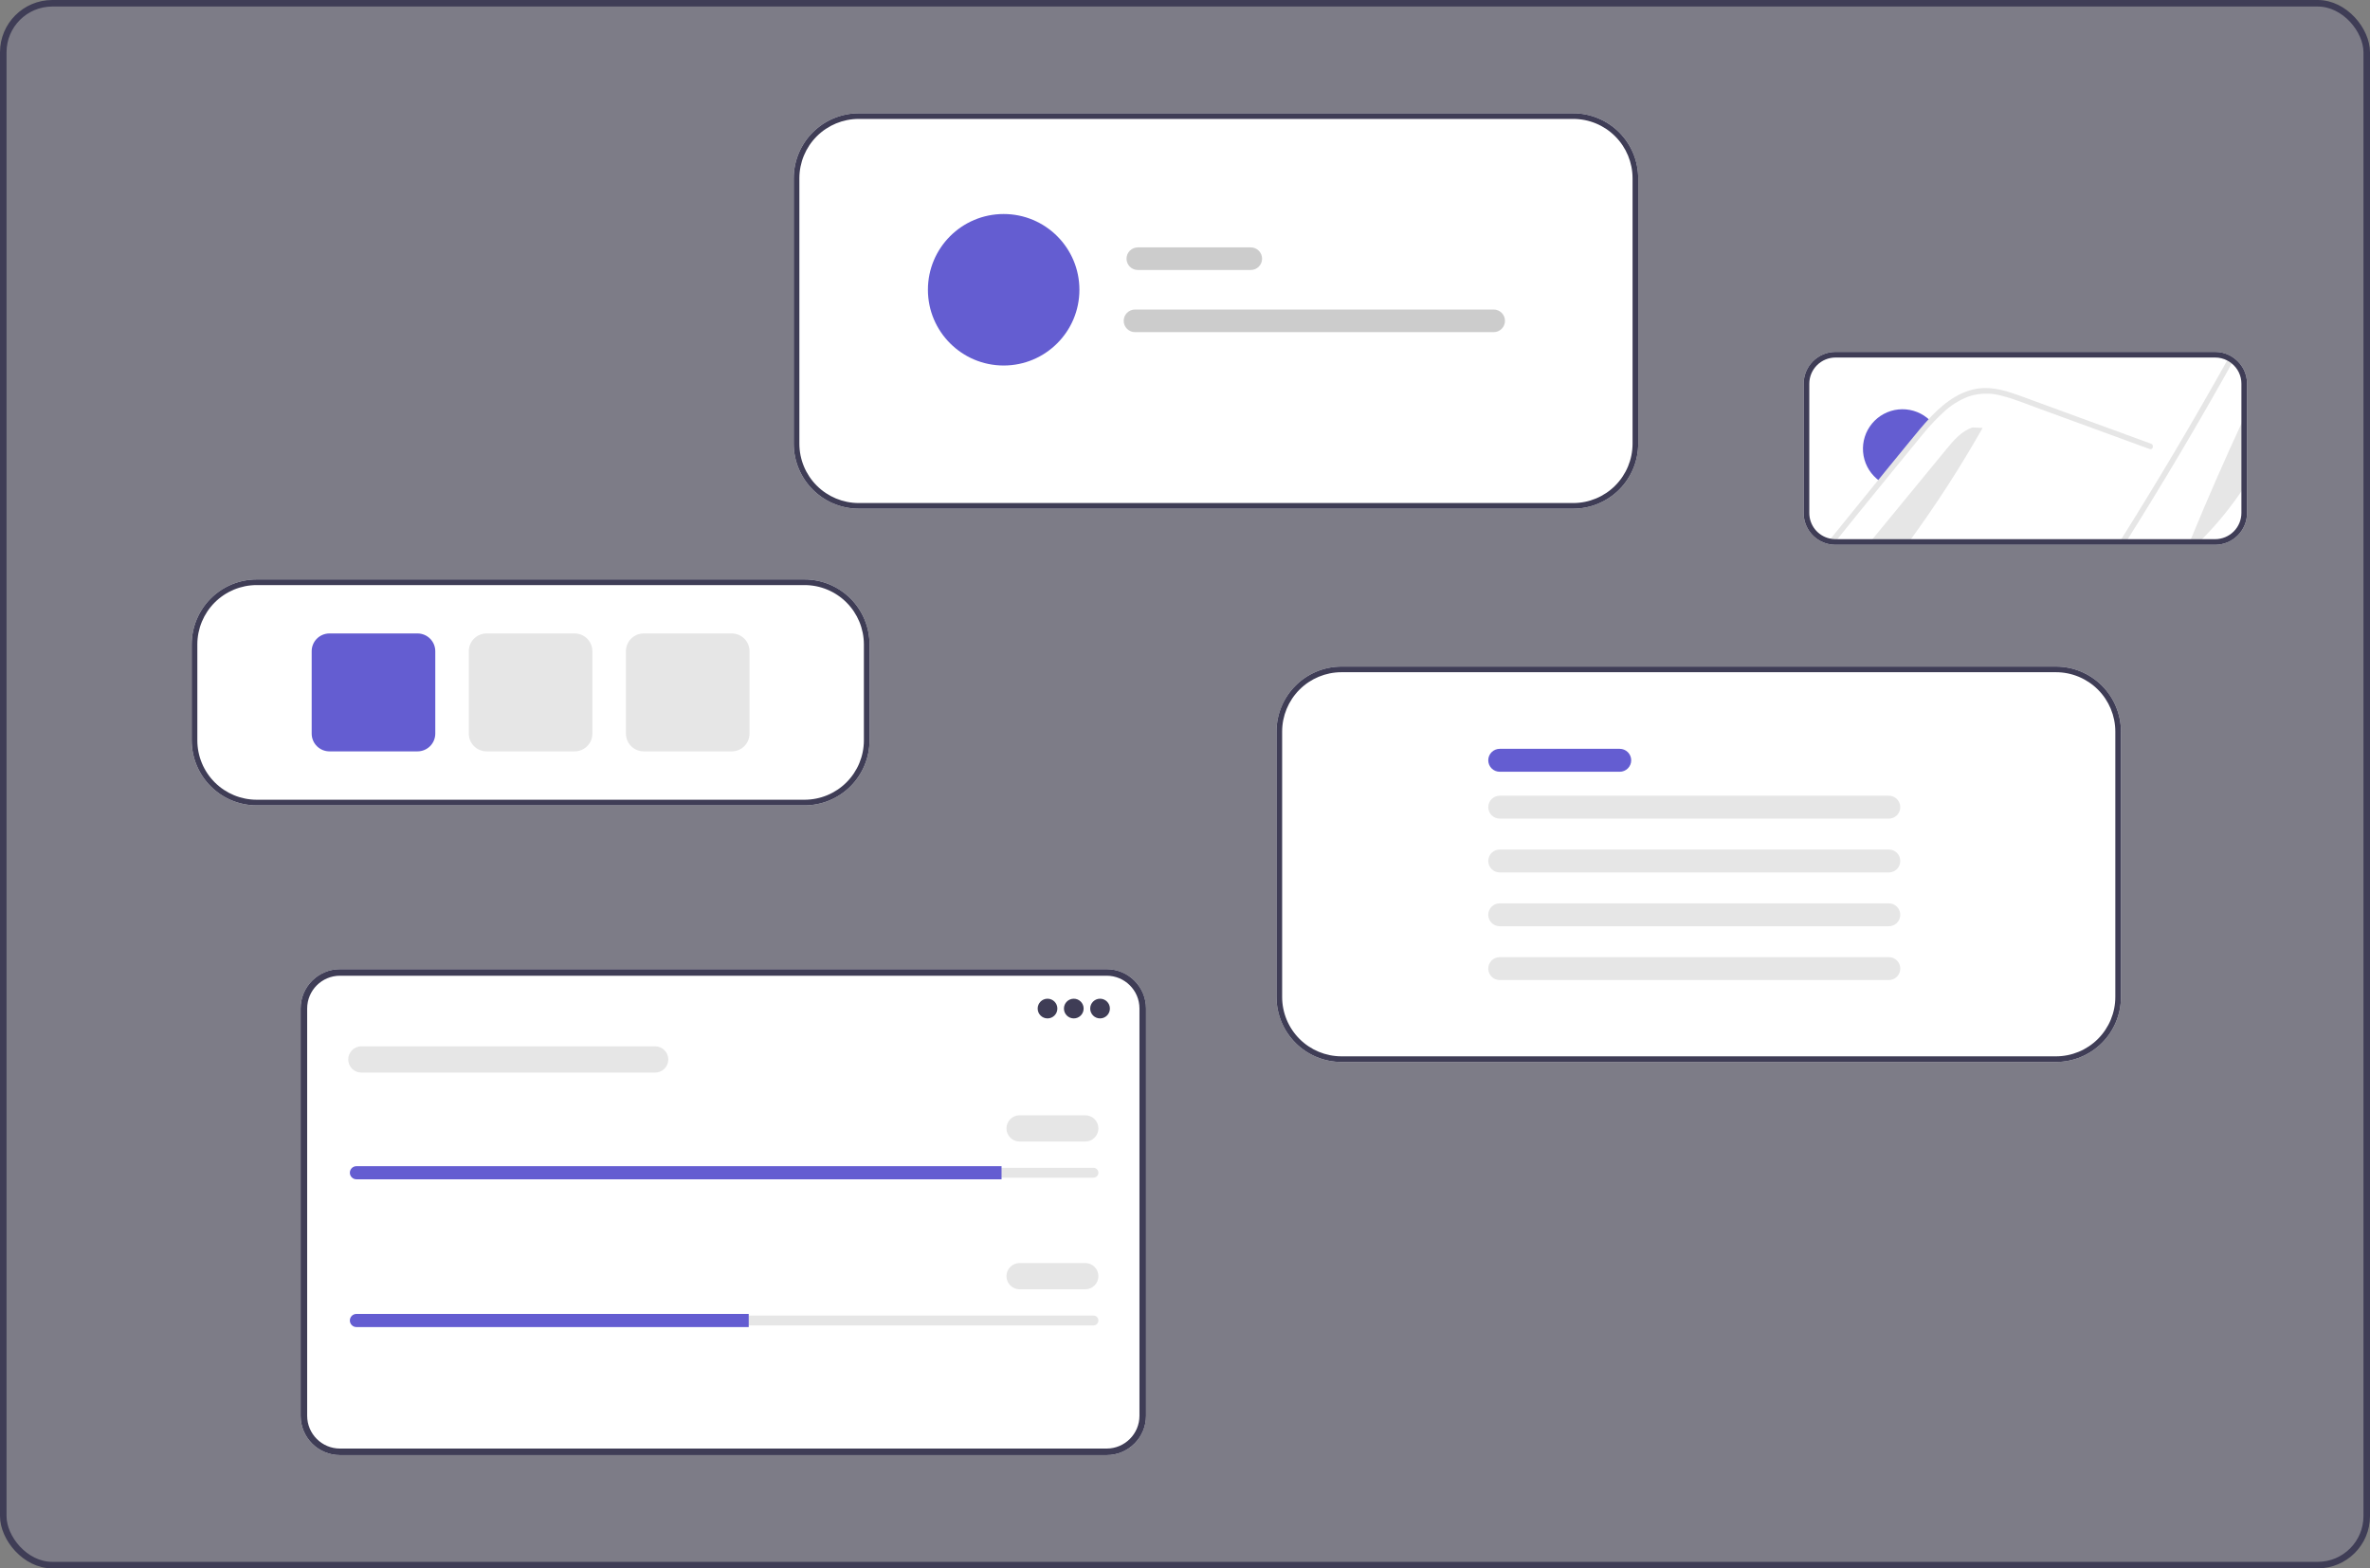 <svg width="544" height="360" viewBox="0 0 544 360" fill="none" xmlns="http://www.w3.org/2000/svg">
<rect x="0" y="0" width="544" height="360" fill="#808080" stroke="none"/>
<rect x="0.75" y="0.75" width="542.5" height="358.5" rx="11.25" fill="#645DD1" fill-opacity="0.1" stroke="#3F3D56" stroke-width="1.5"/>
<path d="M361.117 116.76H197.1C193.147 116.756 189.357 115.183 186.562 112.388C183.766 109.593 182.194 105.803 182.189 101.85V40.911C182.194 36.957 183.766 33.167 186.562 30.372C189.357 27.577 193.147 26.005 197.1 26H361.117C365.07 26.005 368.86 27.577 371.655 30.372C374.45 33.167 376.023 36.957 376.027 40.911V101.85C376.023 105.803 374.45 109.593 371.655 112.388C368.86 115.183 365.07 116.756 361.117 116.76Z" fill="white"/>
<path d="M361.117 116.76H197.1C193.147 116.756 189.357 115.183 186.562 112.388C183.766 109.593 182.194 105.803 182.189 101.85V40.911C182.194 36.957 183.766 33.167 186.562 30.372C189.357 27.577 193.147 26.005 197.1 26H361.117C365.07 26.005 368.86 27.577 371.655 30.372C374.45 33.167 376.023 36.957 376.027 40.911V101.85C376.023 105.803 374.45 109.593 371.655 112.388C368.86 115.183 365.07 116.756 361.117 116.76ZM197.1 27.297C193.491 27.301 190.03 28.736 187.478 31.288C184.926 33.841 183.49 37.301 183.486 40.911V101.85C183.49 105.459 184.926 108.919 187.478 111.472C190.03 114.024 193.491 115.459 197.1 115.464H361.117C364.726 115.459 368.186 114.024 370.739 111.472C373.291 108.919 374.726 105.459 374.731 101.85V40.911C374.727 37.301 373.291 33.841 370.739 31.288C368.186 28.736 364.726 27.301 361.117 27.297H197.1Z" fill="#3F3D56"/>
<path d="M508.462 125.053H421.222C420.671 125.047 420.123 124.977 419.589 124.846C417.993 124.463 416.573 123.552 415.558 122.261C414.544 120.971 413.995 119.376 414 117.734V88.081C414.003 86.142 414.775 84.282 416.148 82.912C417.52 81.541 419.38 80.77 421.319 80.769H508.462C509.637 80.766 510.794 81.049 511.835 81.594C512.249 81.809 512.641 82.065 513.004 82.358C513.872 83.037 514.574 83.906 515.055 84.898C515.536 85.89 515.785 86.979 515.781 88.081V117.734C515.779 119.675 515.007 121.535 513.635 122.907C512.263 124.279 510.402 125.051 508.462 125.053Z" fill="white"/>
<path d="M502.615 124.406C506.576 114.778 510.749 105.246 515.134 95.81V111.809C512.144 116.358 508.685 120.58 504.813 124.406H502.615Z" fill="#E6E6E6"/>
<path d="M512.599 82.863C504.762 96.924 496.561 110.772 487.997 124.405H486.506C495.212 110.558 503.556 96.479 511.536 82.169C511.913 82.365 512.269 82.597 512.599 82.863Z" fill="#E6E6E6"/>
<path d="M455.082 98.214C449.96 107.27 444.308 116.015 438.156 124.405H429.268C435.089 117.313 440.915 110.22 446.745 103.128C448.418 101.086 450.233 98.947 452.742 98.117L455.082 98.214Z" fill="#E6E6E6"/>
<path d="M443.27 96.762C442.343 97.728 441.454 98.733 440.618 99.777C438.777 101.994 436.962 104.23 435.14 106.461C434.006 107.848 432.871 109.235 431.75 110.623C431.393 110.394 431.055 110.138 430.738 109.858C428.947 108.303 427.836 106.108 427.643 103.744C427.451 101.38 428.191 99.034 429.707 97.21C431.223 95.386 433.393 94.228 435.753 93.984C438.112 93.74 440.473 94.43 442.33 95.906C442.664 96.167 442.979 96.454 443.27 96.762Z" fill="#645DD1"/>
<path d="M493.402 103.063L476.366 96.833L467.905 93.741C465.15 92.736 462.401 91.589 459.555 90.863C457.08 90.155 454.452 90.189 451.996 90.96C449.806 91.77 447.802 93.014 446.103 94.616C445.351 95.31 444.623 96.025 443.919 96.762C442.992 97.728 442.104 98.733 441.267 99.776C439.426 101.994 437.611 104.23 435.789 106.46C434.655 107.848 433.52 109.235 432.399 110.622C428.652 115.206 424.926 119.8 421.222 124.405C420.724 124.399 420.228 124.336 419.744 124.217C423.608 119.42 427.489 114.633 431.387 109.857C431.835 109.3 432.295 108.736 432.749 108.178C434.648 105.851 436.55 103.526 438.454 101.203C439.925 99.407 441.384 97.598 442.979 95.906C443.121 95.751 443.264 95.602 443.413 95.446C446.648 92.101 450.687 89.145 455.523 89.067C458.369 89.021 461.118 89.923 463.763 90.876C466.609 91.906 469.448 92.957 472.294 94L489.448 100.276L493.74 101.845C494.498 102.117 494.174 103.349 493.402 103.063Z" fill="#E6E6E6"/>
<path d="M508.462 125.053H421.222C420.671 125.047 420.123 124.977 419.589 124.846C417.993 124.463 416.573 123.552 415.558 122.261C414.544 120.971 413.995 119.376 414 117.734V88.081C414.003 86.142 414.775 84.282 416.148 82.912C417.52 81.541 419.38 80.77 421.319 80.769H508.462C509.637 80.766 510.794 81.049 511.835 81.594C512.249 81.809 512.641 82.065 513.004 82.358C513.872 83.037 514.574 83.906 515.055 84.898C515.536 85.89 515.785 86.979 515.781 88.081V117.734C515.779 119.675 515.007 121.535 513.635 122.907C512.263 124.279 510.402 125.051 508.462 125.053ZM421.319 82.065C419.723 82.066 418.193 82.7 417.064 83.828C415.935 84.956 415.299 86.486 415.297 88.081V117.734C415.293 119.085 415.745 120.398 416.579 121.46C417.414 122.522 418.583 123.272 419.896 123.587C420.333 123.694 420.78 123.751 421.23 123.757H508.462C510.059 123.755 511.589 123.12 512.718 121.991C513.847 120.862 514.483 119.331 514.484 117.734V88.081C514.487 87.174 514.283 86.278 513.886 85.462C513.49 84.646 512.912 83.931 512.197 83.372C511.899 83.132 511.577 82.922 511.237 82.745C510.381 82.296 509.428 82.063 508.462 82.065H421.319Z" fill="#3F3D56"/>
<path d="M184.678 184.863H58.911C54.957 184.858 51.167 183.286 48.372 180.491C45.577 177.696 44.004 173.906 44 169.952V147.911C44.005 143.957 45.577 140.167 48.372 137.372C51.167 134.577 54.957 133.004 58.911 133H184.678C188.631 133.004 192.421 134.577 195.217 137.372C198.012 140.167 199.584 143.957 199.589 147.911V169.952C199.584 173.906 198.012 177.696 195.217 180.491C192.421 183.286 188.631 184.858 184.678 184.863Z" fill="white"/>
<path d="M184.678 184.863H58.911C54.957 184.858 51.167 183.286 48.372 180.491C45.577 177.696 44.004 173.906 44 169.952V147.911C44.005 143.957 45.577 140.167 48.372 137.372C51.167 134.577 54.957 133.004 58.911 133H184.678C188.631 133.004 192.421 134.577 195.217 137.372C198.012 140.167 199.584 143.957 199.589 147.911V169.952C199.584 173.906 198.012 177.696 195.217 180.491C192.421 183.286 188.631 184.858 184.678 184.863ZM58.911 134.297C55.301 134.301 51.841 135.736 49.288 138.288C46.736 140.841 45.301 144.301 45.297 147.911V169.952C45.301 173.562 46.736 177.022 49.289 179.574C51.841 182.127 55.301 183.562 58.911 183.566H184.678C188.288 183.562 191.748 182.127 194.3 179.574C196.852 177.022 198.288 173.562 198.292 169.952V147.911C198.288 144.301 196.853 140.841 194.3 138.288C191.748 135.736 188.288 134.301 184.678 134.297H58.911Z" fill="#3F3D56"/>
<path d="M95.836 172.465H75.617C74.537 172.464 73.501 172.034 72.736 171.27C71.972 170.506 71.542 169.47 71.541 168.389V149.474C71.542 148.394 71.972 147.357 72.736 146.593C73.501 145.829 74.537 145.399 75.617 145.398H95.836C96.917 145.399 97.953 145.829 98.718 146.593C99.482 147.357 99.912 148.394 99.913 149.474V168.389C99.912 169.47 99.482 170.506 98.718 171.27C97.953 172.034 96.917 172.464 95.836 172.465Z" fill="#645DD1"/>
<path d="M131.901 172.465H111.682C110.601 172.464 109.565 172.034 108.801 171.27C108.037 170.506 107.607 169.47 107.605 168.389V149.474C107.607 148.394 108.037 147.357 108.801 146.593C109.565 145.829 110.601 145.399 111.682 145.398H131.901C132.982 145.399 134.018 145.829 134.782 146.593C135.546 147.357 135.976 148.394 135.977 149.474V168.389C135.976 169.47 135.546 170.506 134.782 171.27C134.018 172.034 132.982 172.464 131.901 172.465Z" fill="#E6E6E6"/>
<path d="M167.967 172.465H147.748C146.668 172.464 145.631 172.034 144.867 171.27C144.103 170.506 143.673 169.47 143.672 168.389V149.474C143.673 148.394 144.103 147.357 144.867 146.593C145.631 145.829 146.668 145.399 147.748 145.398H167.967C169.048 145.399 170.084 145.829 170.848 146.593C171.613 147.357 172.042 148.394 172.044 149.474V168.389C172.042 169.47 171.613 170.506 170.848 171.27C170.084 172.034 169.048 172.464 167.967 172.465Z" fill="#E6E6E6"/>
<path d="M287.101 61.972H261.169C260.482 61.972 259.822 61.699 259.336 61.213C258.849 60.727 258.576 60.067 258.576 59.379C258.576 58.691 258.849 58.032 259.336 57.546C259.822 57.059 260.482 56.786 261.169 56.786H287.101C287.789 56.786 288.448 57.059 288.934 57.546C289.421 58.032 289.694 58.691 289.694 59.379C289.694 60.067 289.421 60.727 288.934 61.213C288.448 61.699 287.789 61.972 287.101 61.972Z" fill="#CCCCCC"/>
<path d="M342.855 76.235H260.523C259.835 76.235 259.176 75.961 258.689 75.475C258.203 74.989 257.93 74.329 257.93 73.641C257.93 72.954 258.203 72.294 258.689 71.808C259.176 71.322 259.835 71.048 260.523 71.048H342.855C343.543 71.048 344.203 71.322 344.689 71.808C345.175 72.294 345.448 72.954 345.448 73.641C345.448 74.329 345.175 74.989 344.689 75.475C344.203 75.961 343.543 76.235 342.855 76.235Z" fill="#CCCCCC"/>
<path d="M230.377 83.897C239.979 83.897 247.763 76.112 247.763 66.51C247.763 56.908 239.979 49.124 230.377 49.124C220.774 49.124 212.99 56.908 212.99 66.51C212.99 76.112 220.774 83.897 230.377 83.897Z" fill="#645DD1"/>
<path d="M471.927 243.76H307.911C303.957 243.756 300.167 242.183 297.372 239.388C294.577 236.593 293.004 232.803 293 228.85V167.911C293.004 163.957 294.577 160.167 297.372 157.372C300.167 154.577 303.957 153.004 307.911 153H471.927C475.88 153.004 479.67 154.577 482.466 157.372C485.261 160.167 486.833 163.957 486.838 167.911V228.85C486.833 232.803 485.261 236.593 482.466 239.388C479.67 242.183 475.88 243.756 471.927 243.76Z" fill="white"/>
<path d="M471.927 243.76H307.911C303.957 243.756 300.167 242.183 297.372 239.388C294.577 236.593 293.004 232.803 293 228.85V167.911C293.004 163.957 294.577 160.167 297.372 157.372C300.167 154.577 303.957 153.004 307.911 153H471.927C475.88 153.004 479.67 154.577 482.466 157.372C485.261 160.167 486.833 163.957 486.838 167.911V228.85C486.833 232.803 485.261 236.593 482.466 239.388C479.67 242.183 475.88 243.756 471.927 243.76ZM307.911 154.297C304.301 154.301 300.841 155.736 298.288 158.288C295.736 160.841 294.301 164.301 294.297 167.911V228.85C294.301 232.459 295.736 235.919 298.289 238.472C300.841 241.024 304.301 242.459 307.911 242.464H471.927C475.537 242.459 478.997 241.024 481.549 238.472C484.101 235.919 485.537 232.459 485.541 228.85V167.911C485.537 164.301 484.101 160.841 481.549 158.288C478.997 155.736 475.537 154.301 471.927 154.297H307.911Z" fill="#3F3D56"/>
<path d="M371.794 177.144H344.244C343.899 177.144 343.556 177.077 343.236 176.945C342.917 176.813 342.626 176.619 342.381 176.375C342.137 176.13 341.943 175.84 341.81 175.521C341.678 175.201 341.609 174.859 341.609 174.513C341.609 174.167 341.678 173.825 341.81 173.505C341.943 173.186 342.137 172.896 342.381 172.651C342.626 172.407 342.917 172.213 343.236 172.081C343.556 171.949 343.899 171.882 344.244 171.882H371.794C372.491 171.883 373.16 172.161 373.652 172.654C374.145 173.147 374.421 173.816 374.421 174.513C374.421 175.21 374.145 175.879 373.652 176.372C373.16 176.865 372.491 177.143 371.794 177.144Z" fill="#645DD1"/>
<path d="M433.55 187.904H344.242C343.544 187.904 342.875 187.627 342.382 187.134C341.888 186.64 341.611 185.971 341.611 185.273C341.611 184.576 341.888 183.907 342.382 183.413C342.875 182.92 343.544 182.643 344.242 182.643H433.55C434.248 182.643 434.917 182.92 435.411 183.413C435.904 183.907 436.181 184.576 436.181 185.273C436.181 185.971 435.904 186.64 435.411 187.134C434.917 187.627 434.248 187.904 433.55 187.904Z" fill="#E6E6E6"/>
<path d="M433.55 200.256H344.242C343.897 200.256 343.555 200.188 343.235 200.056C342.916 199.923 342.626 199.73 342.382 199.485C342.138 199.241 341.944 198.951 341.812 198.632C341.679 198.313 341.611 197.971 341.611 197.625C341.611 197.28 341.679 196.937 341.812 196.618C341.944 196.299 342.138 196.009 342.382 195.765C342.626 195.52 342.916 195.327 343.235 195.194C343.555 195.062 343.897 194.994 344.242 194.994H433.55C434.248 194.994 434.917 195.271 435.411 195.765C435.904 196.258 436.181 196.927 436.181 197.625C436.181 198.323 435.904 198.992 435.411 199.485C434.917 199.979 434.248 200.256 433.55 200.256Z" fill="#E6E6E6"/>
<path d="M433.552 212.608H344.244C343.899 212.609 343.556 212.541 343.236 212.409C342.917 212.277 342.626 212.083 342.381 211.839C342.137 211.595 341.943 211.304 341.81 210.985C341.678 210.665 341.609 210.323 341.609 209.977C341.609 209.631 341.678 209.289 341.81 208.969C341.943 208.65 342.137 208.36 342.381 208.115C342.626 207.871 342.917 207.677 343.236 207.545C343.556 207.413 343.899 207.346 344.244 207.346H433.552C434.249 207.347 434.918 207.625 435.41 208.118C435.903 208.612 436.179 209.28 436.179 209.977C436.179 210.674 435.903 211.343 435.41 211.836C434.918 212.329 434.249 212.607 433.552 212.608Z" fill="#E6E6E6"/>
<path d="M433.55 224.959H344.242C343.544 224.959 342.875 224.682 342.382 224.189C341.888 223.695 341.611 223.026 341.611 222.328C341.611 221.631 341.888 220.961 342.382 220.468C342.875 219.975 343.544 219.698 344.242 219.698H433.55C434.248 219.698 434.917 219.975 435.411 220.468C435.904 220.961 436.181 221.631 436.181 222.328C436.181 223.026 435.904 223.695 435.411 224.189C434.917 224.682 434.248 224.959 433.55 224.959Z" fill="#E6E6E6"/>
<path d="M254.027 334H78.026C73.049 334 69 329.95 69 324.974V231.482C69 226.506 73.049 222.456 78.026 222.456H254.027C259.004 222.456 263.053 226.506 263.053 231.482V324.974C263.053 329.95 259.004 334 254.027 334Z" fill="white"/>
<path d="M254.027 334H78.026C73.049 334 69 329.95 69 324.974V231.482C69 226.506 73.049 222.456 78.026 222.456H254.027C259.004 222.456 263.053 226.506 263.053 231.482V324.974C263.053 329.95 259.004 334 254.027 334ZM78.026 223.963C73.88 223.963 70.507 227.337 70.507 231.482V324.974C70.507 329.119 73.88 332.493 78.026 332.493H254.027C258.173 332.493 261.546 329.119 261.546 324.974V231.482C261.546 227.337 258.173 223.963 254.027 223.963H78.026Z" fill="#3F3D56"/>
<path d="M240.443 233.761C241.691 233.761 242.704 232.749 242.704 231.5C242.704 230.252 241.691 229.239 240.443 229.239C239.194 229.239 238.182 230.252 238.182 231.5C238.182 232.749 239.194 233.761 240.443 233.761Z" fill="#3F3D56"/>
<path d="M246.472 233.761C247.721 233.761 248.733 232.749 248.733 231.5C248.733 230.252 247.721 229.239 246.472 229.239C245.223 229.239 244.211 230.252 244.211 231.5C244.211 232.749 245.223 233.761 246.472 233.761Z" fill="#3F3D56"/>
<path d="M252.501 233.761C253.75 233.761 254.762 232.749 254.762 231.5C254.762 230.252 253.75 229.239 252.501 229.239C251.253 229.239 250.24 230.252 250.24 231.5C250.24 232.749 251.253 233.761 252.501 233.761Z" fill="#3F3D56"/>
<path d="M81.812 268.053C81.189 268.053 80.682 268.561 80.682 269.184C80.682 269.488 80.799 269.769 81.012 269.977C81.227 270.197 81.508 270.314 81.812 270.314H250.994C251.617 270.314 252.124 269.807 252.124 269.184C252.124 268.88 252.007 268.599 251.794 268.391C251.579 268.171 251.298 268.053 250.994 268.053H81.812Z" fill="#E6E6E6"/>
<path d="M229.891 267.677V270.691H81.812C81.397 270.691 81.021 270.525 80.749 270.247C80.471 269.975 80.305 269.598 80.305 269.184C80.305 268.355 80.983 267.677 81.812 267.677H229.891Z" fill="#645DD1"/>
<path d="M249.11 262.024H234.036C232.374 262.024 231.021 260.672 231.021 259.009C231.021 257.347 232.374 255.995 234.036 255.995H249.11C250.772 255.995 252.124 257.347 252.124 259.009C252.124 260.672 250.772 262.024 249.11 262.024Z" fill="#E6E6E6"/>
<path d="M150.38 246.197H82.944C81.282 246.197 79.93 244.845 79.93 243.182C79.93 241.52 81.282 240.167 82.944 240.167H150.38C152.042 240.167 153.395 241.52 153.395 243.182C153.395 244.845 152.042 246.197 150.38 246.197Z" fill="#E6E6E6"/>
<path d="M81.812 301.969C81.189 301.969 80.682 302.476 80.682 303.099C80.682 303.403 80.799 303.684 81.012 303.892C81.227 304.112 81.508 304.23 81.812 304.23H250.994C251.617 304.23 252.124 303.723 252.124 303.099C252.124 302.795 252.007 302.514 251.794 302.307C251.579 302.087 251.298 301.969 250.994 301.969H81.812Z" fill="#E6E6E6"/>
<path d="M171.858 301.592V304.607H81.812C81.397 304.607 81.021 304.441 80.749 304.162C80.471 303.89 80.305 303.514 80.305 303.099C80.305 302.27 80.983 301.592 81.812 301.592H171.858Z" fill="#645DD1"/>
<path d="M249.11 295.939H234.036C232.374 295.939 231.021 294.587 231.021 292.925C231.021 291.262 232.374 289.91 234.036 289.91H249.11C250.772 289.91 252.124 291.262 252.124 292.925C252.124 294.587 250.772 295.939 249.11 295.939Z" fill="#E6E6E6"/>
</svg>
